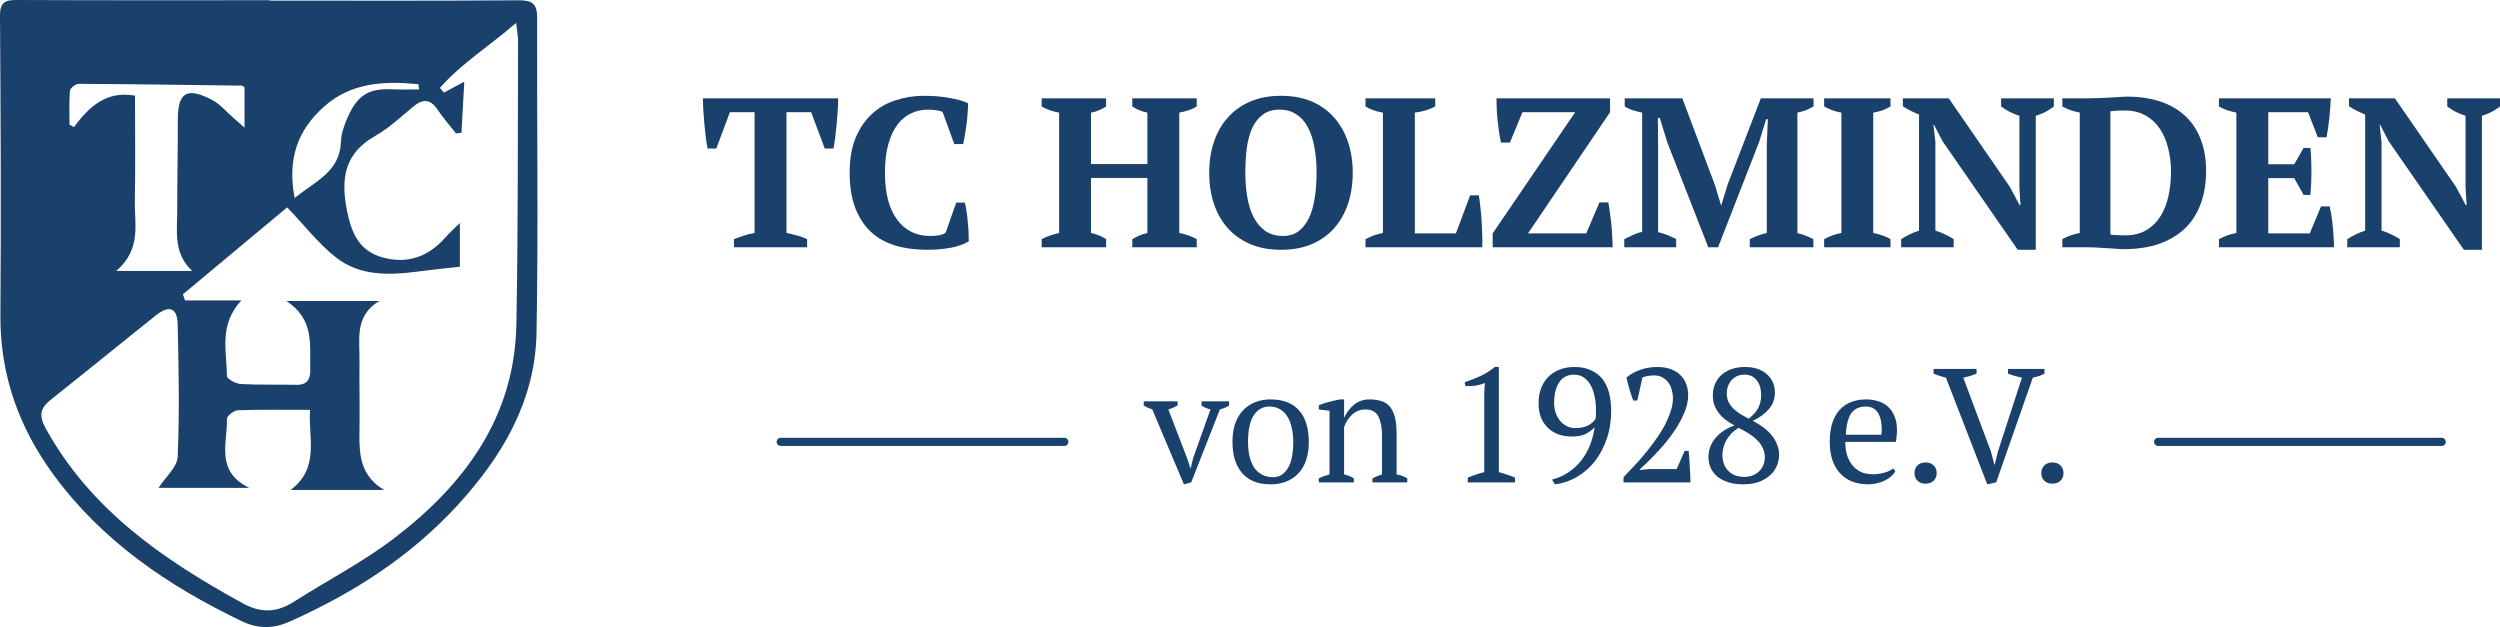 <svg width="307" height="77" viewBox="0 0 307 77" fill="none" xmlns="http://www.w3.org/2000/svg">
<g clip-path="url(#clip0_8_154)">
<path d="M33.127 0.072C43.309 0.072 53.491 0.109 63.673 0.036C65.303 0.027 65.968 0.426 65.964 2.152C65.918 15.056 66.118 27.97 65.887 40.87C65.737 49.198 61.703 56.026 56.212 62.016C50.412 68.346 43.331 72.877 35.535 76.343C33.57 77.218 31.683 77.245 29.672 76.275C20.649 71.943 12.541 66.461 6.542 58.251C2.277 52.415 -0.009 45.967 0.05 38.645C0.145 26.416 0.086 14.187 -8.67162e-06 1.962C-0.014 0.236 0.647 -0.009 2.128 -3.84999e-05C12.459 0.05 22.795 0.027 33.127 0.027C33.127 0.041 33.127 0.054 33.127 0.072ZM19.481 59.895C20.332 58.572 21.763 57.367 21.817 56.098C22.053 50.675 21.944 45.233 21.817 39.8C21.772 37.807 20.781 37.435 19.192 38.695C14.877 42.12 10.621 45.614 6.302 49.03C4.976 50.081 4.704 50.96 5.618 52.614C11.16 62.659 20.102 68.754 29.804 74.082C32.081 75.332 34.014 75.219 36.11 73.883C40.235 71.25 44.631 68.989 48.497 66.026C57.068 59.451 63.193 51.218 63.41 39.868C63.632 28.246 63.569 16.615 63.619 4.989C63.619 4.431 63.501 3.874 63.379 2.809C60.051 5.7 56.637 7.802 54.025 10.793C54.188 10.988 54.351 11.178 54.514 11.373C55.207 11.001 55.899 10.63 57.013 10.032C56.886 12.379 56.778 14.345 56.669 16.307C56.443 16.33 56.221 16.357 55.995 16.38C55.225 15.401 54.401 14.458 53.704 13.43C52.794 12.089 51.875 12.152 50.716 13.117C49.212 14.372 47.75 15.745 46.062 16.701C42.249 18.854 41.837 21.994 42.616 25.895C43.164 28.64 44.115 30.815 46.971 31.608C50.041 32.46 52.603 31.531 54.691 29.166C55.139 28.659 55.646 28.206 56.47 27.385V32.755C54.528 32.972 52.97 33.122 51.422 33.33C47.836 33.81 44.205 33.942 41.226 31.59C39.107 29.914 37.405 27.703 35.264 25.464C31.203 28.849 26.834 32.496 22.46 36.139L22.723 36.892H29.632C26.806 39.972 27.875 43.171 27.861 46.175C27.861 46.515 28.934 47.118 29.537 47.154C31.791 47.286 34.059 47.2 36.323 47.258C37.758 47.299 38.139 46.547 38.102 45.278C38.016 42.347 38.641 39.239 35.173 36.964H46.578C43.517 38.776 44.178 41.681 44.146 44.331C44.115 47.276 44.196 50.222 44.142 53.167C44.092 55.876 44.282 58.446 47.166 60.163H35.694C39.293 57.44 37.844 53.815 38.071 50.33C34.915 50.33 32.054 50.281 29.201 50.38C28.722 50.398 27.857 51.083 27.866 51.441C27.947 54.422 26.408 57.879 30.61 59.909H19.472L19.481 59.895ZM8.539 15.31C8.72 15.41 8.901 15.505 9.077 15.605C10.929 13.144 12.993 11.119 16.579 11.74C16.579 16.085 16.643 20.367 16.557 24.649C16.498 27.494 17.417 30.557 14.279 33.267H23.597C21.252 31.074 21.768 28.396 21.763 25.877C21.754 22.179 21.849 18.482 21.835 14.785C21.826 11.377 22.881 10.652 25.978 12.234C27.015 12.764 27.821 13.752 28.731 14.531C29.079 14.83 29.428 15.143 30.03 15.673V10.743C29.858 10.602 29.799 10.516 29.74 10.516C23.049 10.426 16.353 10.331 9.661 10.299C9.286 10.299 8.616 10.82 8.588 11.146C8.466 12.524 8.539 13.919 8.539 15.31ZM36.183 24.309C38.795 22.215 41.729 21.083 41.865 17.422C41.901 16.398 42.277 15.342 42.702 14.39C43.947 11.59 45.324 10.82 48.357 10.97C49.394 11.019 50.435 10.979 51.472 10.979L51.381 10.34C47.216 9.932 43.123 10.095 39.737 13.14C36.617 15.945 35.25 19.438 36.183 24.313V24.309Z" fill="#19416B"/>
</g>
<path d="M99.113 30.361H90.128V29.369C90.477 29.23 90.868 29.09 91.303 28.951C91.756 28.794 92.209 28.681 92.662 28.612V13.777H89.632L87.96 18.243H86.89C86.82 17.895 86.75 17.451 86.681 16.911C86.611 16.371 86.55 15.814 86.498 15.239C86.446 14.665 86.402 14.099 86.367 13.542C86.332 12.967 86.315 12.479 86.315 12.079H102.926C102.926 12.497 102.909 12.984 102.874 13.542C102.839 14.099 102.795 14.665 102.743 15.239C102.691 15.814 102.63 16.371 102.56 16.911C102.491 17.433 102.421 17.877 102.351 18.243H101.281L99.609 13.777H96.579V28.612C97.032 28.699 97.476 28.803 97.911 28.925C98.364 29.047 98.764 29.195 99.113 29.369V30.361Z" fill="#19416B"/>
<path d="M117.422 24.877H118.493C118.562 25.155 118.623 25.495 118.676 25.895C118.745 26.278 118.797 26.696 118.832 27.149C118.884 27.584 118.919 28.02 118.937 28.455C118.954 28.89 118.963 29.282 118.963 29.63C118.353 30.013 117.587 30.283 116.664 30.44C115.759 30.597 114.827 30.675 113.87 30.675C112.425 30.675 111.11 30.501 109.926 30.152C108.759 29.787 107.758 29.221 106.922 28.455C106.104 27.671 105.469 26.688 105.016 25.504C104.563 24.302 104.337 22.866 104.337 21.194C104.337 19.54 104.581 18.121 105.068 16.937C105.573 15.736 106.243 14.752 107.079 13.986C107.915 13.219 108.881 12.662 109.978 12.314C111.093 11.948 112.259 11.765 113.478 11.765C114.627 11.765 115.663 11.853 116.586 12.027C117.526 12.183 118.292 12.401 118.884 12.68C118.884 12.958 118.867 13.315 118.832 13.751C118.815 14.186 118.771 14.647 118.702 15.135C118.649 15.605 118.58 16.075 118.493 16.545C118.423 16.998 118.353 17.381 118.284 17.694H117.187L115.75 13.751C115.594 13.663 115.341 13.594 114.993 13.542C114.645 13.489 114.288 13.463 113.922 13.463C113.208 13.463 112.538 13.611 111.911 13.907C111.284 14.186 110.727 14.639 110.239 15.265C109.752 15.892 109.369 16.702 109.09 17.694C108.812 18.669 108.672 19.845 108.672 21.22C108.672 23.71 109.169 25.625 110.161 26.966C111.154 28.307 112.503 28.977 114.209 28.977C114.697 28.977 115.106 28.942 115.437 28.873C115.785 28.786 116.02 28.672 116.142 28.533L117.422 24.877Z" fill="#19416B"/>
<path d="M135.832 30.361H127.918V29.369C128.214 29.212 128.554 29.064 128.937 28.925C129.337 28.786 129.711 28.681 130.06 28.612V13.829C129.642 13.759 129.241 13.655 128.858 13.515C128.475 13.376 128.162 13.228 127.918 13.071V12.079H135.832V13.071C135.571 13.245 135.275 13.402 134.944 13.542C134.63 13.681 134.308 13.777 133.977 13.829V20.149H140.899V13.829C140.516 13.759 140.167 13.655 139.854 13.515C139.558 13.376 139.288 13.228 139.044 13.071V12.079H146.958V13.071C146.662 13.263 146.322 13.42 145.939 13.542C145.556 13.663 145.182 13.759 144.816 13.829V28.612C145.217 28.681 145.6 28.786 145.965 28.925C146.349 29.064 146.679 29.212 146.958 29.369V30.361H139.044V29.369C139.305 29.212 139.593 29.064 139.906 28.925C140.22 28.786 140.55 28.681 140.899 28.612V21.847H133.977V28.612C134.326 28.681 134.648 28.777 134.944 28.899C135.24 29.021 135.536 29.177 135.832 29.369V30.361Z" fill="#19416B"/>
<path d="M148.487 21.22C148.487 19.862 148.679 18.608 149.062 17.459C149.445 16.293 150.011 15.291 150.76 14.456C151.508 13.602 152.431 12.941 153.528 12.471C154.625 12.001 155.887 11.765 157.315 11.765C158.743 11.765 160.005 12.001 161.102 12.471C162.199 12.941 163.113 13.602 163.845 14.456C164.593 15.291 165.159 16.293 165.542 17.459C165.925 18.608 166.117 19.862 166.117 21.22C166.117 22.578 165.925 23.841 165.542 25.007C165.159 26.157 164.593 27.158 163.845 28.011C163.113 28.847 162.199 29.5 161.102 29.97C160.005 30.44 158.743 30.675 157.315 30.675C155.887 30.675 154.625 30.44 153.528 29.97C152.431 29.5 151.508 28.847 150.76 28.011C150.011 27.158 149.445 26.157 149.062 25.007C148.679 23.841 148.487 22.578 148.487 21.22ZM152.927 21.22C152.927 22.335 153.014 23.371 153.189 24.328C153.363 25.268 153.633 26.087 153.998 26.783C154.381 27.462 154.86 28.002 155.435 28.403C156.027 28.786 156.732 28.977 157.55 28.977C158.299 28.977 158.934 28.786 159.457 28.403C159.979 28.002 160.406 27.462 160.737 26.783C161.067 26.087 161.302 25.268 161.442 24.328C161.598 23.371 161.677 22.335 161.677 21.22C161.677 20.106 161.59 19.078 161.416 18.138C161.259 17.181 160.998 16.362 160.632 15.683C160.284 14.987 159.814 14.447 159.222 14.064C158.647 13.663 157.942 13.463 157.106 13.463C156.305 13.463 155.635 13.663 155.095 14.064C154.555 14.447 154.12 14.987 153.789 15.683C153.476 16.362 153.249 17.181 153.11 18.138C152.988 19.078 152.927 20.106 152.927 21.22Z" fill="#19416B"/>
<path d="M167.682 12.079H176.248V13.071C175.883 13.263 175.473 13.428 175.021 13.568C174.585 13.69 174.159 13.777 173.741 13.829V28.664H178.782L180.532 23.989H181.602C181.672 24.389 181.733 24.859 181.785 25.399C181.855 25.939 181.907 26.505 181.942 27.097C181.977 27.689 182.003 28.272 182.02 28.847C182.038 29.421 182.038 29.926 182.02 30.361H167.682V29.369C168.082 29.16 168.456 28.995 168.805 28.873C169.17 28.751 169.51 28.664 169.823 28.612V13.829C168.97 13.69 168.256 13.437 167.682 13.071V12.079Z" fill="#19416B"/>
<path d="M196.411 24.851H197.508C197.578 25.216 197.639 25.634 197.691 26.104C197.761 26.557 197.822 27.036 197.874 27.541C197.926 28.028 197.961 28.516 197.979 29.003C198.013 29.491 198.031 29.944 198.031 30.361H183.3V28.664L193.434 13.777H186.957L185.416 17.512H184.319C184.232 17.128 184.153 16.693 184.084 16.206C184.014 15.718 183.953 15.23 183.901 14.743C183.849 14.238 183.814 13.759 183.796 13.306C183.779 12.836 183.77 12.427 183.77 12.079H197.717V13.777L187.636 28.664H194.792L196.411 24.851Z" fill="#19416B"/>
<path d="M222.681 30.361H214.871V29.369C215.22 29.195 215.559 29.047 215.89 28.925C216.221 28.803 216.578 28.699 216.961 28.612V17.694L217.091 14.639H216.882L216.02 17.433L210.98 30.361H209.778L204.764 17.538L203.823 14.482H203.588L203.614 17.799V28.507C203.945 28.577 204.311 28.69 204.711 28.847C205.112 29.003 205.486 29.177 205.834 29.369V30.361H199.462V29.369C199.74 29.23 200.08 29.064 200.48 28.873C200.898 28.681 201.29 28.551 201.656 28.481V13.829C201.307 13.759 200.933 13.663 200.533 13.542C200.149 13.42 199.81 13.263 199.514 13.071V12.079H206.592L210.588 22.709L211.345 25.216H211.371L212.155 22.657L216.229 12.079H222.707V13.071C222.411 13.245 222.089 13.402 221.74 13.542C221.409 13.663 221.07 13.759 220.722 13.829V28.638C221.087 28.707 221.436 28.812 221.766 28.951C222.115 29.09 222.419 29.23 222.681 29.369V30.361Z" fill="#19416B"/>
<path d="M232.153 30.361H224.004V29.369C224.701 28.986 225.406 28.733 226.12 28.612V13.829C225.772 13.777 225.406 13.681 225.023 13.542C224.64 13.402 224.3 13.245 224.004 13.071V12.079H232.153V13.071C231.84 13.263 231.492 13.428 231.108 13.568C230.743 13.69 230.386 13.777 230.038 13.829V28.612C230.386 28.681 230.743 28.777 231.108 28.899C231.492 29.021 231.84 29.177 232.153 29.369V30.361Z" fill="#19416B"/>
<path d="M245.736 12.079H252.214V13.071C251.883 13.333 251.517 13.568 251.117 13.777C250.716 13.968 250.342 14.116 249.994 14.221V30.675H247.774L238.554 17.355L237.509 15.344H237.431L237.666 17.433V28.324C238.014 28.411 238.397 28.559 238.815 28.768C239.25 28.96 239.616 29.16 239.912 29.369V30.361H233.461V29.369C233.774 29.16 234.114 28.968 234.48 28.794C234.863 28.603 235.254 28.446 235.655 28.324V14.064C235.307 13.925 234.958 13.768 234.61 13.594C234.262 13.42 233.948 13.237 233.67 13.045V12.079H239.311L246.807 22.944L248.009 25.19H248.113L247.982 22.944V14.221C247.565 14.081 247.155 13.916 246.755 13.724C246.372 13.515 246.032 13.298 245.736 13.071V12.079Z" fill="#19416B"/>
<path d="M253.253 30.361V29.369C253.549 29.195 253.88 29.047 254.246 28.925C254.612 28.786 254.995 28.681 255.395 28.612V13.829C254.995 13.742 254.603 13.637 254.22 13.515C253.854 13.376 253.532 13.228 253.253 13.071V12.079H256.283C256.579 12.079 256.945 12.07 257.38 12.053C257.815 12.035 258.268 12.018 258.738 12.001C259.208 11.966 259.661 11.94 260.096 11.922C260.549 11.887 260.932 11.87 261.245 11.87C262.76 11.87 264.11 12.07 265.294 12.471C266.495 12.871 267.505 13.454 268.323 14.221C269.159 14.987 269.795 15.936 270.23 17.067C270.683 18.199 270.909 19.505 270.909 20.985C270.909 22.43 270.7 23.745 270.282 24.929C269.864 26.113 269.238 27.123 268.402 27.959C267.566 28.794 266.504 29.447 265.215 29.918C263.944 30.37 262.447 30.597 260.723 30.597C260.497 30.597 260.192 30.579 259.809 30.544C259.426 30.527 259.017 30.501 258.581 30.466C258.146 30.449 257.711 30.422 257.276 30.388C256.84 30.37 256.457 30.361 256.126 30.361H253.253ZM260.906 13.568C260.593 13.568 260.279 13.576 259.966 13.594C259.652 13.611 259.382 13.637 259.156 13.672V28.794C259.226 28.812 259.348 28.829 259.522 28.847C259.696 28.847 259.87 28.855 260.044 28.873C260.236 28.873 260.418 28.881 260.593 28.899C260.767 28.899 260.897 28.899 260.984 28.899C261.994 28.899 262.847 28.69 263.544 28.272C264.258 27.854 264.841 27.288 265.294 26.574C265.746 25.86 266.077 25.025 266.286 24.067C266.495 23.109 266.6 22.091 266.6 21.011C266.6 20.054 266.486 19.131 266.26 18.243C266.051 17.355 265.72 16.562 265.268 15.866C264.815 15.17 264.223 14.612 263.492 14.194C262.778 13.777 261.916 13.568 260.906 13.568Z" fill="#19416B"/>
<path d="M286.223 12.079C286.188 12.863 286.127 13.672 286.04 14.508C285.953 15.344 285.84 16.127 285.7 16.858H284.63L283.428 13.777H278.544V20.175H281.731L282.88 18.164H283.715C283.803 19.018 283.846 19.967 283.846 21.011C283.846 22.056 283.803 23.031 283.715 23.936H282.88L281.731 21.873H278.544V28.664H283.637L285.021 25.347H286.092C286.162 25.678 286.232 26.052 286.301 26.47C286.371 26.888 286.423 27.323 286.458 27.776C286.51 28.211 286.545 28.655 286.562 29.108C286.597 29.561 286.615 29.978 286.615 30.361H272.485V29.369C272.781 29.212 273.112 29.064 273.477 28.925C273.843 28.786 274.226 28.681 274.626 28.612V13.829C274.278 13.759 273.904 13.663 273.503 13.542C273.12 13.402 272.781 13.245 272.485 13.071V12.079H286.223Z" fill="#19416B"/>
<path d="M300.523 12.079H307V13.071C306.669 13.333 306.304 13.568 305.903 13.777C305.503 13.968 305.128 14.116 304.78 14.221V30.675H302.56L293.34 17.355L292.296 15.344H292.217L292.452 17.433V28.324C292.801 28.411 293.184 28.559 293.602 28.768C294.037 28.96 294.402 29.16 294.698 29.369V30.361H288.247V29.369C288.561 29.16 288.9 28.968 289.266 28.794C289.649 28.603 290.041 28.446 290.441 28.324V14.064C290.093 13.925 289.745 13.768 289.397 13.594C289.048 13.42 288.735 13.237 288.456 13.045V12.079H294.098L301.594 22.944L302.795 25.19H302.899L302.769 22.944V14.221C302.351 14.081 301.942 13.916 301.541 13.724C301.158 13.515 300.819 13.298 300.523 13.071V12.079Z" fill="#19416B"/>
<path d="M145.383 59.474L141.502 50.281C141.117 50.148 140.766 49.989 140.448 49.803V49.286H144.606V49.783C144.434 49.876 144.255 49.969 144.069 50.062C143.897 50.142 143.698 50.215 143.472 50.281L145.781 56.271L146.179 57.504H146.218L146.517 56.251L148.646 50.281C148.434 50.228 148.235 50.162 148.049 50.082C147.877 50.002 147.711 49.91 147.552 49.803V49.286H150.934V49.803C150.802 49.896 150.636 49.983 150.437 50.062C150.251 50.142 150.039 50.215 149.8 50.281L146.278 59.236L145.383 59.474Z" fill="#19416B"/>
<path d="M151.349 54.261C151.349 53.425 151.455 52.689 151.667 52.052C151.893 51.402 152.211 50.858 152.623 50.42C153.034 49.969 153.525 49.631 154.095 49.405C154.679 49.167 155.322 49.047 156.025 49.047C156.848 49.047 157.558 49.173 158.155 49.425C158.752 49.677 159.236 50.035 159.607 50.5C159.992 50.951 160.271 51.495 160.443 52.132C160.629 52.768 160.722 53.478 160.722 54.261C160.722 55.932 160.297 57.219 159.448 58.121C158.599 59.023 157.458 59.474 156.025 59.474C155.229 59.474 154.54 59.355 153.956 59.116C153.372 58.864 152.888 58.513 152.503 58.062C152.119 57.597 151.827 57.047 151.628 56.41C151.442 55.76 151.349 55.044 151.349 54.261ZM153.259 54.261C153.259 54.858 153.313 55.422 153.419 55.952C153.538 56.483 153.717 56.947 153.956 57.345C154.208 57.73 154.533 58.035 154.931 58.261C155.329 58.486 155.807 58.599 156.364 58.599C157.08 58.599 157.664 58.247 158.115 57.544C158.579 56.841 158.811 55.747 158.811 54.261C158.811 53.651 158.752 53.087 158.632 52.569C158.526 52.039 158.354 51.581 158.115 51.196C157.876 50.798 157.571 50.487 157.2 50.261C156.828 50.035 156.384 49.923 155.866 49.923C155.084 49.923 154.453 50.274 153.976 50.977C153.498 51.681 153.259 52.775 153.259 54.261Z" fill="#19416B"/>
<path d="M172.815 59.236H168.537V58.738C168.895 58.553 169.286 58.393 169.711 58.261V53.544C169.711 52.536 169.565 51.74 169.273 51.157C168.981 50.573 168.451 50.281 167.681 50.281C167.35 50.281 167.038 50.341 166.746 50.46C166.467 50.579 166.215 50.745 165.99 50.958C165.777 51.157 165.592 51.389 165.433 51.654C165.273 51.906 165.147 52.171 165.054 52.45V58.261C165.466 58.34 165.864 58.499 166.248 58.738V59.236H161.95V58.738C162.282 58.566 162.72 58.407 163.264 58.261V50.44L161.95 50.281V49.764C162.295 49.618 162.693 49.485 163.144 49.366C163.595 49.246 164.066 49.14 164.557 49.047H165.054V51.276H165.074C165.353 50.666 165.751 50.142 166.268 49.704C166.799 49.266 167.436 49.047 168.179 49.047C168.709 49.047 169.18 49.114 169.592 49.246C170.016 49.366 170.368 49.584 170.646 49.903C170.925 50.221 171.137 50.652 171.283 51.196C171.429 51.727 171.502 52.404 171.502 53.226V58.261C172.033 58.353 172.47 58.513 172.815 58.738V59.236Z" fill="#19416B"/>
<path d="M186.047 59.236H180.236V58.659C180.568 58.513 180.899 58.387 181.231 58.281C181.576 58.161 181.921 58.062 182.266 57.982V48.211L182.345 47.037C181.974 47.183 181.589 47.289 181.191 47.356C180.793 47.409 180.382 47.429 179.957 47.415L179.858 46.938C180.468 46.739 181.098 46.493 181.748 46.202C182.398 45.897 183.002 45.518 183.559 45.067H184.057V57.982C184.388 58.062 184.72 58.161 185.052 58.281C185.383 58.387 185.715 58.513 186.047 58.659V59.236Z" fill="#19416B"/>
<path d="M188.936 49.545C188.936 48.895 189.029 48.298 189.215 47.754C189.414 47.21 189.699 46.739 190.07 46.341C190.455 45.943 190.919 45.631 191.463 45.406C192.02 45.18 192.657 45.067 193.374 45.067C194.143 45.067 194.806 45.2 195.364 45.465C195.934 45.717 196.405 46.076 196.776 46.54C197.148 47.004 197.42 47.575 197.592 48.251C197.765 48.914 197.851 49.651 197.851 50.46C197.851 51.694 197.672 52.835 197.314 53.883C196.955 54.931 196.465 55.853 195.841 56.649C195.231 57.431 194.501 58.068 193.652 58.559C192.816 59.05 191.914 59.355 190.946 59.474L190.588 58.897C191.37 58.685 192.06 58.373 192.657 57.962C193.267 57.551 193.785 57.067 194.209 56.51C194.647 55.939 194.999 55.316 195.264 54.639C195.529 53.949 195.715 53.226 195.821 52.47C195.516 52.788 195.151 53.06 194.727 53.286C194.316 53.498 193.752 53.604 193.035 53.604C192.438 53.604 191.888 53.518 191.384 53.346C190.88 53.16 190.448 52.894 190.09 52.55C189.732 52.205 189.447 51.78 189.235 51.276C189.036 50.772 188.936 50.195 188.936 49.545ZM190.846 49.525C190.846 49.91 190.906 50.288 191.025 50.659C191.145 51.017 191.317 51.342 191.543 51.634C191.768 51.913 192.04 52.138 192.359 52.311C192.677 52.483 193.035 52.569 193.433 52.569C194.07 52.569 194.594 52.463 195.005 52.251C195.43 52.026 195.742 51.747 195.941 51.415C195.967 51.243 195.98 51.031 195.98 50.778C195.98 50.513 195.98 50.307 195.98 50.162C195.98 49.684 195.927 49.2 195.821 48.709C195.728 48.205 195.576 47.754 195.364 47.356C195.151 46.958 194.873 46.633 194.528 46.381C194.183 46.129 193.772 46.003 193.294 46.003C192.498 46.003 191.888 46.321 191.463 46.958C191.052 47.581 190.846 48.437 190.846 49.525Z" fill="#19416B"/>
<path d="M201.059 49.187H200.561C200.415 48.802 200.263 48.351 200.104 47.833C199.958 47.316 199.832 46.825 199.726 46.361C200.19 45.963 200.747 45.651 201.397 45.425C202.047 45.187 202.75 45.067 203.506 45.067C204.17 45.067 204.74 45.16 205.218 45.346C205.695 45.532 206.087 45.784 206.392 46.102C206.71 46.42 206.942 46.792 207.088 47.217C207.234 47.628 207.307 48.059 207.307 48.51C207.307 49.253 207.135 50.016 206.79 50.798C206.445 51.581 206.014 52.344 205.496 53.087C204.992 53.816 204.442 54.506 203.845 55.156C203.248 55.806 202.697 56.377 202.193 56.868L201.357 57.644V57.723L202.472 57.604H205.894L206.869 55.375H207.367C207.393 55.667 207.42 55.985 207.447 56.33C207.473 56.675 207.493 57.027 207.506 57.385C207.533 57.73 207.553 58.068 207.566 58.4C207.579 58.718 207.586 58.997 207.586 59.236H199.367V58.599C199.659 58.294 200.011 57.922 200.422 57.484C200.847 57.047 201.284 56.562 201.735 56.032C202.186 55.501 202.631 54.937 203.069 54.34C203.52 53.743 203.918 53.14 204.263 52.53C204.608 51.906 204.886 51.289 205.098 50.679C205.324 50.069 205.437 49.485 205.437 48.928C205.437 48.543 205.384 48.178 205.277 47.833C205.185 47.488 205.039 47.19 204.84 46.938C204.641 46.672 204.395 46.467 204.103 46.321C203.825 46.175 203.5 46.102 203.128 46.102C202.85 46.102 202.604 46.122 202.392 46.162C202.18 46.202 201.948 46.261 201.696 46.341L201.059 49.187Z" fill="#19416B"/>
<path d="M209.799 56.111C209.799 55.66 209.878 55.236 210.037 54.838C210.197 54.427 210.416 54.062 210.694 53.743C210.986 53.412 211.324 53.12 211.709 52.868C212.107 52.616 212.538 52.41 213.002 52.251C212.631 52.052 212.279 51.833 211.948 51.594C211.629 51.355 211.351 51.084 211.112 50.778C210.873 50.473 210.681 50.142 210.535 49.783C210.402 49.412 210.336 49.001 210.336 48.55C210.336 48.032 210.429 47.561 210.615 47.137C210.8 46.712 211.059 46.347 211.391 46.042C211.736 45.737 212.147 45.498 212.624 45.326C213.115 45.154 213.659 45.067 214.256 45.067C215.424 45.067 216.332 45.366 216.982 45.963C217.632 46.547 217.957 47.303 217.957 48.231C217.957 49.001 217.705 49.677 217.201 50.261C216.697 50.831 216.04 51.303 215.231 51.674C215.696 51.913 216.127 52.178 216.525 52.47C216.923 52.762 217.261 53.08 217.54 53.425C217.831 53.77 218.057 54.148 218.216 54.559C218.389 54.957 218.475 55.389 218.475 55.853C218.475 56.344 218.375 56.808 218.176 57.246C217.991 57.684 217.705 58.068 217.321 58.4C216.949 58.732 216.485 58.997 215.928 59.196C215.384 59.382 214.754 59.474 214.037 59.474C213.308 59.474 212.677 59.382 212.147 59.196C211.616 59.01 211.172 58.765 210.814 58.46C210.469 58.141 210.21 57.783 210.037 57.385C209.878 56.974 209.799 56.549 209.799 56.111ZM216.724 56.191C216.724 55.74 216.631 55.335 216.445 54.977C216.273 54.606 216.034 54.281 215.729 54.002C215.437 53.71 215.092 53.445 214.694 53.206C214.309 52.967 213.911 52.748 213.5 52.55C213.115 52.775 212.797 53.027 212.545 53.306C212.293 53.584 212.087 53.876 211.928 54.181C211.782 54.473 211.676 54.765 211.61 55.057C211.543 55.349 211.51 55.621 211.51 55.873C211.51 56.191 211.556 56.516 211.649 56.848C211.755 57.166 211.915 57.451 212.127 57.703C212.339 57.956 212.611 58.161 212.943 58.32C213.288 58.48 213.706 58.559 214.196 58.559C214.608 58.559 214.973 58.493 215.291 58.36C215.609 58.214 215.875 58.028 216.087 57.803C216.299 57.577 216.458 57.325 216.564 57.047C216.671 56.755 216.724 56.47 216.724 56.191ZM212.047 48.291C212.047 48.702 212.12 49.06 212.266 49.366C212.425 49.671 212.631 49.949 212.883 50.201C213.135 50.44 213.42 50.659 213.739 50.858C214.07 51.057 214.409 51.243 214.754 51.415C215.311 50.964 215.702 50.513 215.928 50.062C216.153 49.611 216.266 49.114 216.266 48.57C216.266 47.747 216.08 47.117 215.709 46.679C215.351 46.228 214.853 46.003 214.216 46.003C213.858 46.003 213.546 46.069 213.281 46.202C213.016 46.334 212.79 46.507 212.604 46.719C212.419 46.931 212.279 47.177 212.187 47.455C212.094 47.721 212.047 47.999 212.047 48.291Z" fill="#19416B"/>
<path d="M232.75 57.843C232.644 58.068 232.478 58.281 232.252 58.48C232.027 58.678 231.768 58.851 231.476 58.997C231.185 59.143 230.866 59.256 230.521 59.335C230.176 59.428 229.825 59.474 229.467 59.474C228.684 59.474 227.994 59.355 227.397 59.116C226.8 58.864 226.303 58.513 225.905 58.062C225.507 57.597 225.201 57.047 224.989 56.41C224.79 55.773 224.691 55.057 224.691 54.261C224.691 52.563 225.082 51.269 225.865 50.38C226.647 49.492 227.755 49.047 229.188 49.047C229.652 49.047 230.11 49.114 230.561 49.246C231.012 49.366 231.41 49.571 231.755 49.863C232.113 50.155 232.398 50.546 232.611 51.037C232.836 51.515 232.949 52.112 232.949 52.828C232.949 53.054 232.936 53.286 232.909 53.525C232.896 53.75 232.863 53.995 232.81 54.261H226.601C226.601 54.818 226.667 55.342 226.8 55.833C226.946 56.31 227.158 56.728 227.437 57.087C227.715 57.445 228.067 57.73 228.491 57.942C228.916 58.141 229.413 58.241 229.984 58.241C230.448 58.241 230.919 58.174 231.397 58.042C231.874 57.909 232.233 57.737 232.471 57.524L232.75 57.843ZM229.108 49.923C228.352 49.923 227.775 50.181 227.377 50.699C226.979 51.203 226.74 52.098 226.661 53.385H231.039C231.052 53.266 231.058 53.153 231.058 53.047C231.072 52.928 231.078 52.815 231.078 52.709C231.078 51.86 230.919 51.183 230.601 50.679C230.282 50.175 229.785 49.923 229.108 49.923Z" fill="#19416B"/>
<path d="M235.097 58.101C235.097 57.703 235.223 57.385 235.475 57.146C235.727 56.907 236.052 56.788 236.45 56.788C236.861 56.788 237.193 56.907 237.445 57.146C237.697 57.385 237.823 57.703 237.823 58.101C237.823 58.486 237.697 58.798 237.445 59.037C237.193 59.276 236.861 59.395 236.45 59.395C236.052 59.395 235.727 59.276 235.475 59.037C235.223 58.798 235.097 58.486 235.097 58.101Z" fill="#19416B"/>
<path d="M248.294 46.381C247.976 46.314 247.677 46.241 247.399 46.162C247.12 46.069 246.848 45.976 246.583 45.883V45.306H251.06V45.883C250.676 46.096 250.198 46.261 249.628 46.381L245.13 59.236L244.036 59.474L238.962 46.381C238.696 46.314 238.437 46.241 238.185 46.162C237.933 46.069 237.688 45.976 237.449 45.883V45.306H242.722V45.883C242.497 45.976 242.245 46.069 241.966 46.162C241.688 46.241 241.396 46.314 241.091 46.381L244.494 55.475L244.911 57.067H244.951L245.349 55.435L248.294 46.381Z" fill="#19416B"/>
<path d="M250.673 58.101C250.673 57.703 250.799 57.385 251.051 57.146C251.303 56.907 251.628 56.788 252.026 56.788C252.437 56.788 252.769 56.907 253.021 57.146C253.273 57.385 253.399 57.703 253.399 58.101C253.399 58.486 253.273 58.798 253.021 59.037C252.769 59.276 252.437 59.395 252.026 59.395C251.628 59.395 251.303 59.276 251.051 59.037C250.799 58.798 250.673 58.486 250.673 58.101Z" fill="#19416B"/>
<path d="M95.873 54.261L130.697 54.261" stroke="#19416B" stroke-linecap="round"/>
<path d="M265.018 54.261H299.841" stroke="#19416B" stroke-linecap="round"/>
<defs>
<clipPath id="clip0_8_154">
<rect width="66" height="77" fill="white"/>
</clipPath>
</defs>
</svg>
